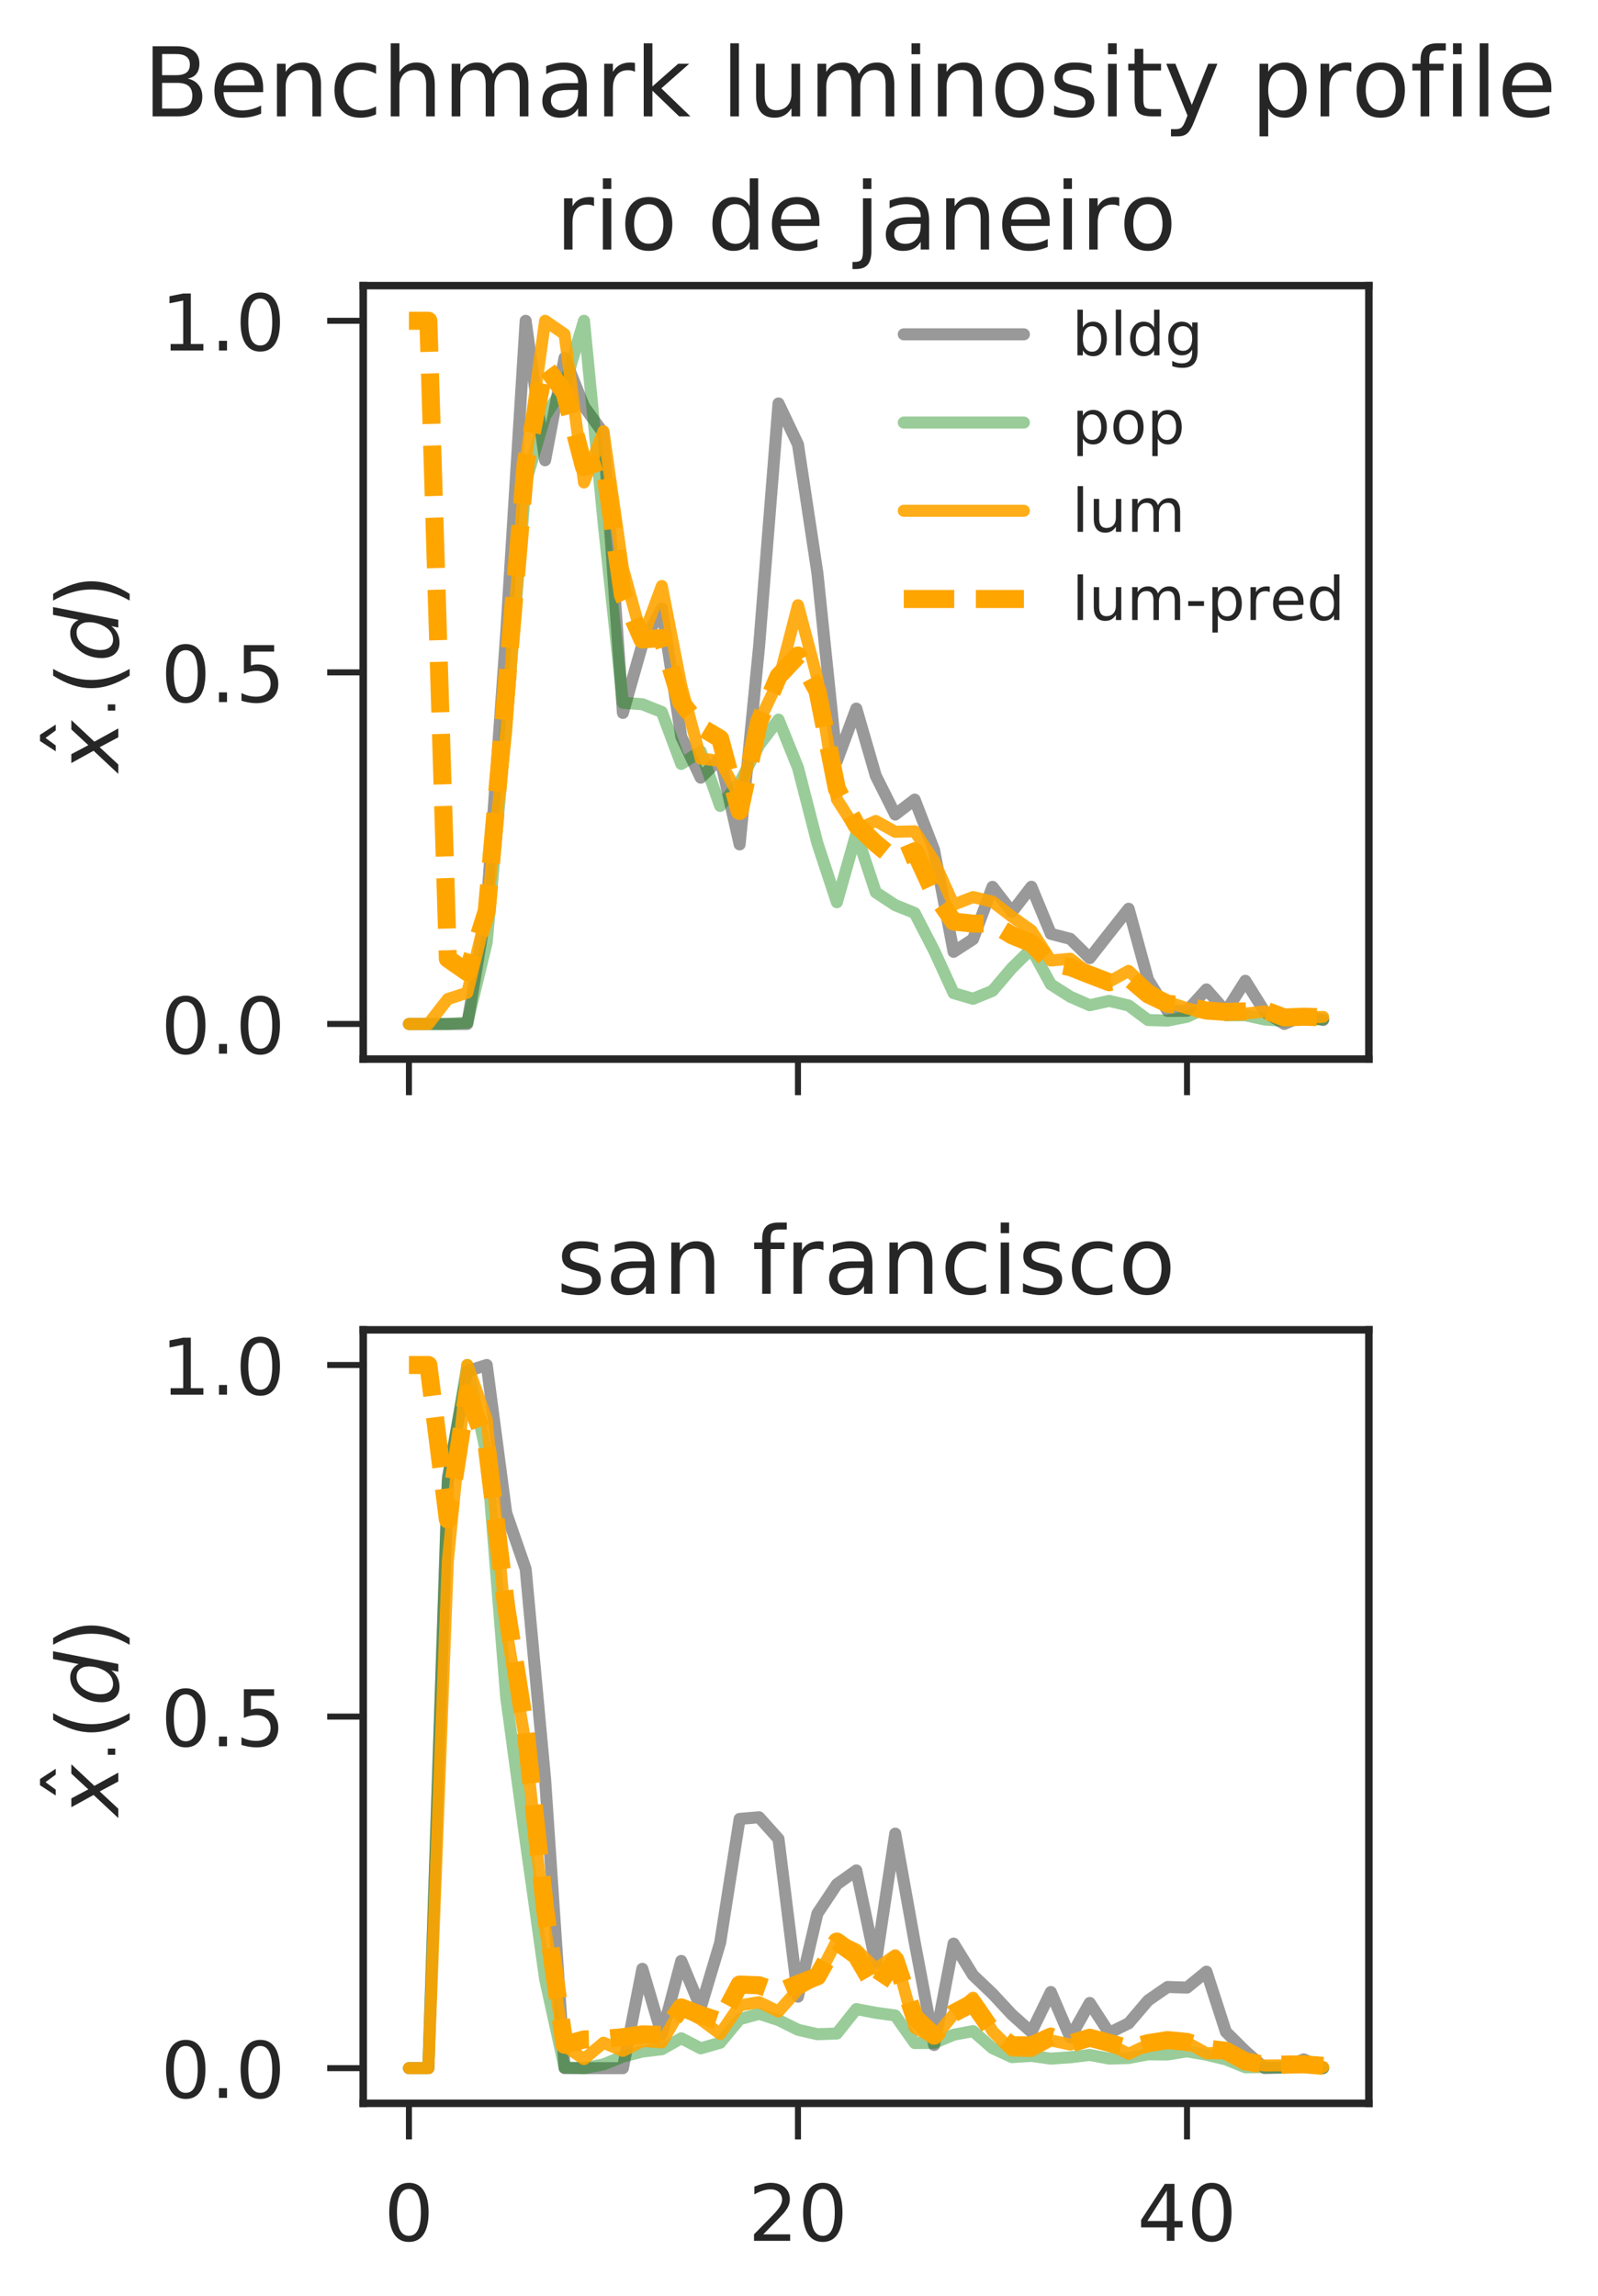 <?xml version="1.0" encoding="utf-8" standalone="no"?>
<!DOCTYPE svg PUBLIC "-//W3C//DTD SVG 1.1//EN"
  "http://www.w3.org/Graphics/SVG/1.1/DTD/svg11.dtd">
<!-- Created with matplotlib (http://matplotlib.org/) -->
<svg height="382pt" version="1.1" viewBox="0 0 266 382" width="266pt" xmlns="http://www.w3.org/2000/svg" xmlns:xlink="http://www.w3.org/1999/xlink">
 <defs>
  <style type="text/css">
*{stroke-linecap:butt;stroke-linejoin:round;}
  </style>
 </defs>
 <g id="figure_1">
  <g id="patch_1">
   <path d="M 0 382.702 
L 266.29 382.702 
L 266.29 0 
L 0 0 
z
" style="fill:#ffffff;"/>
  </g>
  <g id="axes_1">
   <g id="patch_2">
    <path d="M 60.461 176.201 
L 227.861 176.201 
L 227.861 47.52 
L 60.461 47.52 
z
" style="fill:#ffffff;"/>
   </g>
   <g id="matplotlib.axis_1">
    <g id="xtick_1">
     <g id="line2d_1">
      <defs>
       <path d="M 0 0 
L 0 6 
" id="mea5b886558" style="stroke:#262626;"/>
      </defs>
      <g>
       <use style="fill:#262626;stroke:#262626;" x="68.07" xlink:href="#mea5b886558" y="176.201"/>
      </g>
     </g>
    </g>
    <g id="xtick_2">
     <g id="line2d_2">
      <g>
       <use style="fill:#262626;stroke:#262626;" x="132.828" xlink:href="#mea5b886558" y="176.201"/>
      </g>
     </g>
    </g>
    <g id="xtick_3">
     <g id="line2d_3">
      <g>
       <use style="fill:#262626;stroke:#262626;" x="197.587" xlink:href="#mea5b886558" y="176.201"/>
      </g>
     </g>
    </g>
   </g>
   <g id="matplotlib.axis_2">
    <g id="ytick_1">
     <g id="line2d_4">
      <defs>
       <path d="M 0 0 
L -6 0 
" id="m7ec93a18e4" style="stroke:#262626;"/>
      </defs>
      <g>
       <use style="fill:#262626;stroke:#262626;" x="60.461" xlink:href="#m7ec93a18e4" y="170.352"/>
      </g>
     </g>
     <g id="text_1">
      <!-- 0.0 -->
      <defs>
       <path d="M 31.781 66.406 
Q 24.172 66.406 20.328 58.906 
Q 16.5 51.422 16.5 36.375 
Q 16.5 21.391 20.328 13.891 
Q 24.172 6.391 31.781 6.391 
Q 39.453 6.391 43.281 13.891 
Q 47.125 21.391 47.125 36.375 
Q 47.125 51.422 43.281 58.906 
Q 39.453 66.406 31.781 66.406 
M 31.781 74.219 
Q 44.047 74.219 50.516 64.516 
Q 56.984 54.828 56.984 36.375 
Q 56.984 17.969 50.516 8.266 
Q 44.047 -1.422 31.781 -1.422 
Q 19.531 -1.422 13.062 8.266 
Q 6.594 17.969 6.594 36.375 
Q 6.594 54.828 13.062 64.516 
Q 19.531 74.219 31.781 74.219 
" id="DejaVuSans-30"/>
       <path d="M 10.688 12.406 
L 21 12.406 
L 21 0 
L 10.688 0 
z
" id="DejaVuSans-2e"/>
      </defs>
      <g style="fill:#262626;" transform="translate(26.787 175.291)scale(0.13 -0.13)">
       <use xlink:href="#DejaVuSans-30"/>
       <use x="63.623" xlink:href="#DejaVuSans-2e"/>
       <use x="95.41" xlink:href="#DejaVuSans-30"/>
      </g>
     </g>
    </g>
    <g id="ytick_2">
     <g id="line2d_5">
      <g>
       <use style="fill:#262626;stroke:#262626;" x="60.461" xlink:href="#m7ec93a18e4" y="111.86"/>
      </g>
     </g>
     <g id="text_2">
      <!-- 0.5 -->
      <defs>
       <path d="M 10.797 72.906 
L 49.516 72.906 
L 49.516 64.594 
L 19.828 64.594 
L 19.828 46.734 
Q 21.969 47.469 24.109 47.828 
Q 26.266 48.188 28.422 48.188 
Q 40.625 48.188 47.75 41.5 
Q 54.891 34.812 54.891 23.391 
Q 54.891 11.625 47.562 5.094 
Q 40.234 -1.422 26.906 -1.422 
Q 22.312 -1.422 17.547 -0.641 
Q 12.797 0.141 7.719 1.703 
L 7.719 11.625 
Q 12.109 9.234 16.797 8.062 
Q 21.484 6.891 26.703 6.891 
Q 35.156 6.891 40.078 11.328 
Q 45.016 15.766 45.016 23.391 
Q 45.016 31 40.078 35.438 
Q 35.156 39.891 26.703 39.891 
Q 22.75 39.891 18.812 39.016 
Q 14.891 38.141 10.797 36.281 
z
" id="DejaVuSans-35"/>
      </defs>
      <g style="fill:#262626;" transform="translate(26.787 116.799)scale(0.13 -0.13)">
       <use xlink:href="#DejaVuSans-30"/>
       <use x="63.623" xlink:href="#DejaVuSans-2e"/>
       <use x="95.41" xlink:href="#DejaVuSans-35"/>
      </g>
     </g>
    </g>
    <g id="ytick_3">
     <g id="line2d_6">
      <g>
       <use style="fill:#262626;stroke:#262626;" x="60.461" xlink:href="#m7ec93a18e4" y="53.369"/>
      </g>
     </g>
     <g id="text_3">
      <!-- 1.0 -->
      <defs>
       <path d="M 12.406 8.297 
L 28.516 8.297 
L 28.516 63.922 
L 10.984 60.406 
L 10.984 69.391 
L 28.422 72.906 
L 38.281 72.906 
L 38.281 8.297 
L 54.391 8.297 
L 54.391 0 
L 12.406 0 
z
" id="DejaVuSans-31"/>
      </defs>
      <g style="fill:#262626;" transform="translate(26.787 58.308)scale(0.13 -0.13)">
       <use xlink:href="#DejaVuSans-31"/>
       <use x="63.623" xlink:href="#DejaVuSans-2e"/>
       <use x="95.41" xlink:href="#DejaVuSans-30"/>
      </g>
     </g>
    </g>
    <g id="text_4">
     <!-- $\hat x_{\cdot}(d)$ -->
     <defs>
      <path d="M -28.609 79.984 
L -21.391 79.984 
L -9.422 61.625 
L -16.219 61.625 
L -25 73.578 
L -33.797 61.625 
L -40.578 61.625 
z
M -25 56 
z
" id="DejaVuSans-302"/>
      <path d="M 60.016 54.688 
L 34.906 27.875 
L 50.297 0 
L 39.984 0 
L 28.422 21.688 
L 8.297 0 
L -2.594 0 
L 24.312 28.812 
L 10.016 54.688 
L 20.312 54.688 
L 30.812 34.906 
L 49.125 54.688 
z
" id="DejaVuSans-Oblique-78"/>
      <path d="M 10.688 40.922 
L 21 40.922 
L 21 28.516 
L 10.688 28.516 
z
" id="DejaVuSans-22c5"/>
      <path d="M 31 75.875 
Q 24.469 64.656 21.281 53.656 
Q 18.109 42.672 18.109 31.391 
Q 18.109 20.125 21.312 9.062 
Q 24.516 -2 31 -13.188 
L 23.188 -13.188 
Q 15.875 -1.703 12.234 9.375 
Q 8.594 20.453 8.594 31.391 
Q 8.594 42.281 12.203 53.312 
Q 15.828 64.359 23.188 75.875 
z
" id="DejaVuSans-28"/>
      <path d="M 41.797 8.203 
Q 38.188 3.469 33.25 1.016 
Q 28.328 -1.422 22.312 -1.422 
Q 14.109 -1.422 9.344 4.172 
Q 4.594 9.766 4.594 19.484 
Q 4.594 27.594 7.469 34.938 
Q 10.359 42.281 15.828 48.094 
Q 19.438 51.953 23.969 53.969 
Q 28.516 56 33.5 56 
Q 38.766 56 42.797 53.453 
Q 46.828 50.922 49.031 46.188 
L 54.891 75.984 
L 63.922 75.984 
L 49.125 0 
L 40.094 0 
z
M 13.922 21.094 
Q 13.922 14.016 17.109 10.062 
Q 20.312 6.109 25.984 6.109 
Q 30.172 6.109 33.766 8.125 
Q 37.359 10.156 40.094 14.109 
Q 42.969 18.219 44.625 23.578 
Q 46.297 28.953 46.297 34.188 
Q 46.297 40.969 43.094 44.766 
Q 39.891 48.578 34.281 48.578 
Q 30.031 48.578 26.359 46.578 
Q 22.703 44.578 20.125 40.828 
Q 17.281 36.766 15.594 31.391 
Q 13.922 26.031 13.922 21.094 
" id="DejaVuSans-Oblique-64"/>
      <path d="M 8.016 75.875 
L 15.828 75.875 
Q 23.141 64.359 26.781 53.312 
Q 30.422 42.281 30.422 31.391 
Q 30.422 20.453 26.781 9.375 
Q 23.141 -1.703 15.828 -13.188 
L 8.016 -13.188 
Q 14.5 -2 17.703 9.062 
Q 20.906 20.125 20.906 31.391 
Q 20.906 42.672 17.703 53.656 
Q 14.5 64.656 8.016 75.875 
" id="DejaVuSans-29"/>
     </defs>
     <g style="fill:#262626;" transform="translate(19.813 128.377)rotate(-90)scale(0.143 -0.143)">
      <use transform="translate(64.227 12.016)" xlink:href="#DejaVuSans-302"/>
      <use transform="translate(0 0.828)" xlink:href="#DejaVuSans-Oblique-78"/>
      <use transform="translate(63.551 -15.578)scale(0.7)" xlink:href="#DejaVuSans-22c5"/>
      <use transform="translate(88.536 0.828)" xlink:href="#DejaVuSans-28"/>
      <use transform="translate(127.55 0.828)" xlink:href="#DejaVuSans-Oblique-64"/>
      <use transform="translate(191.026 0.828)" xlink:href="#DejaVuSans-29"/>
     </g>
    </g>
   </g>
   <g id="line2d_7">
    <path clip-path="url(#p7d180ca565)" d="M 68.07 170.352 
L 71.308 170.352 
L 74.546 170.352 
L 77.784 170.352 
L 81.022 150.855 
L 84.26 105.334 
L 87.498 53.369 
L 90.736 76.574 
L 93.973 59.526 
L 97.211 67.624 
L 100.449 72.048 
L 103.687 118.602 
L 106.925 107.213 
L 110.163 101.238 
L 113.401 122.576 
L 116.639 129.382 
L 119.877 126.155 
L 123.115 140.484 
L 126.353 107.571 
L 129.59 67.119 
L 132.828 73.941 
L 136.066 95.36 
L 139.304 126.604 
L 142.542 117.885 
L 145.78 129.059 
L 149.018 135.513 
L 152.256 133.031 
L 155.494 141.436 
L 158.732 158.347 
L 161.97 156.25 
L 165.207 147.542 
L 168.445 151.733 
L 171.683 147.524 
L 174.921 155.356 
L 178.159 156.196 
L 181.397 159.398 
L 184.635 155.27 
L 187.873 151.183 
L 191.111 163.019 
L 194.349 168.185 
L 197.587 168.162 
L 200.825 164.603 
L 204.062 168.29 
L 207.3 163.171 
L 210.538 168.362 
L 213.776 170.352 
L 217.014 168.948 
L 220.252 169.697 
" style="fill:none;opacity:0.4;stroke:#000000;stroke-linecap:round;stroke-width:2;"/>
   </g>
   <g id="line2d_8">
    <path clip-path="url(#p7d180ca565)" d="M 68.07 170.352 
L 71.308 170.352 
L 74.546 170.352 
L 77.784 170.13 
L 81.022 156.761 
L 84.26 120.74 
L 87.498 80.256 
L 90.736 69.212 
L 93.973 64.211 
L 97.211 53.369 
L 100.449 86.712 
L 103.687 116.923 
L 106.925 117.157 
L 110.163 118.448 
L 113.401 127.091 
L 116.639 125.004 
L 119.877 134.085 
L 123.115 130.235 
L 126.353 123.97 
L 129.59 119.715 
L 132.828 127.717 
L 136.066 140.298 
L 139.304 150.1 
L 142.542 138.674 
L 145.78 148.452 
L 149.018 150.587 
L 152.256 151.891 
L 155.494 158.152 
L 158.732 165.219 
L 161.97 166.165 
L 165.207 164.846 
L 168.445 161.043 
L 171.683 157.864 
L 174.921 163.761 
L 178.159 165.822 
L 181.397 167.236 
L 184.635 166.512 
L 187.873 167.28 
L 191.111 169.699 
L 194.349 169.791 
L 197.587 169.158 
L 200.825 167.635 
L 204.062 168.911 
L 207.3 168.904 
L 210.538 169.613 
L 213.776 169.829 
L 217.014 169.54 
L 220.252 169.564 
" style="fill:none;opacity:0.4;stroke:#008000;stroke-linecap:round;stroke-width:2;"/>
   </g>
   <g id="line2d_9">
    <path clip-path="url(#p7d180ca565)" d="M 68.07 170.352 
L 71.308 170.352 
L 74.546 166.202 
L 77.784 165.149 
L 81.022 151.778 
L 84.26 121.654 
L 87.498 76.742 
L 90.736 53.369 
L 93.973 55.599 
L 97.211 80.266 
L 100.449 71.743 
L 103.687 94.517 
L 106.925 106.293 
L 110.163 97.493 
L 113.401 114.052 
L 116.639 126.21 
L 119.877 126.571 
L 123.115 132.635 
L 126.353 120.052 
L 129.59 113.249 
L 132.828 100.69 
L 136.066 112.912 
L 139.304 132.964 
L 142.542 138.04 
L 145.78 136.584 
L 149.018 138.386 
L 152.256 138.302 
L 155.494 143.261 
L 158.732 150.503 
L 161.97 149.239 
L 165.207 150.012 
L 168.445 152.495 
L 171.683 154.807 
L 174.921 159.8 
L 178.159 159.505 
L 181.397 162.046 
L 184.635 163.314 
L 187.873 161.518 
L 191.111 164.584 
L 194.349 166.673 
L 197.587 167.748 
L 200.825 168.507 
L 204.062 168.67 
L 207.3 168.629 
L 210.538 168.262 
L 213.776 169.344 
L 217.014 169.3 
L 220.252 169.175 
" style="fill:none;opacity:0.9;stroke:#ffa500;stroke-linecap:round;stroke-width:2;"/>
   </g>
   <g id="line2d_10">
    <path clip-path="url(#p7d180ca565)" d="M 68.07 53.369 
L 71.308 53.369 
L 74.546 159.497 
L 77.784 161.747 
L 81.022 151.573 
L 84.26 114.898 
L 87.498 77.091 
L 90.736 60.936 
L 93.973 65.313 
L 97.211 77.701 
L 100.449 76.636 
L 103.687 98.982 
L 106.925 106.386 
L 110.163 106.145 
L 113.401 116.842 
L 116.639 120.954 
L 119.877 122.902 
L 123.115 134.919 
L 126.353 120.064 
L 129.59 112.496 
L 132.828 109.053 
L 136.066 114.921 
L 139.304 131.23 
L 142.542 137.244 
L 145.78 140.336 
L 149.018 142.993 
L 152.256 141.625 
L 155.494 148.643 
L 158.732 153.319 
L 161.97 153.66 
L 165.207 153.651 
L 168.445 155.602 
L 171.683 156.935 
L 174.921 160.243 
L 178.159 160.894 
L 181.397 162.17 
L 184.635 163.412 
L 187.873 162.681 
L 191.111 165.423 
L 194.349 166.983 
L 197.587 167.367 
L 200.825 168.121 
L 204.062 168.343 
L 207.3 168.255 
L 210.538 168.055 
L 213.776 169.272 
L 217.014 169.143 
L 220.252 169.242 
" style="fill:none;stroke:#ffa500;stroke-dasharray:8.4,3.6;stroke-dashoffset:0;stroke-width:3;"/>
   </g>
   <g id="patch_3">
    <path d="M 60.461 176.201 
L 60.461 47.52 
" style="fill:none;stroke:#262626;stroke-linecap:square;stroke-linejoin:miter;stroke-width:1.25;"/>
   </g>
   <g id="patch_4">
    <path d="M 227.861 176.201 
L 227.861 47.52 
" style="fill:none;stroke:#262626;stroke-linecap:square;stroke-linejoin:miter;stroke-width:1.25;"/>
   </g>
   <g id="patch_5">
    <path d="M 60.461 176.201 
L 227.861 176.201 
" style="fill:none;stroke:#262626;stroke-linecap:square;stroke-linejoin:miter;stroke-width:1.25;"/>
   </g>
   <g id="patch_6">
    <path d="M 60.461 47.52 
L 227.861 47.52 
" style="fill:none;stroke:#262626;stroke-linecap:square;stroke-linejoin:miter;stroke-width:1.25;"/>
   </g>
   <g id="text_5">
    <!-- rio de janeiro -->
    <defs>
     <path d="M 41.109 46.297 
Q 39.594 47.172 37.812 47.578 
Q 36.031 48 33.891 48 
Q 26.266 48 22.188 43.047 
Q 18.109 38.094 18.109 28.812 
L 18.109 0 
L 9.078 0 
L 9.078 54.688 
L 18.109 54.688 
L 18.109 46.188 
Q 20.953 51.172 25.484 53.578 
Q 30.031 56 36.531 56 
Q 37.453 56 38.578 55.875 
Q 39.703 55.766 41.062 55.516 
z
" id="DejaVuSans-72"/>
     <path d="M 9.422 54.688 
L 18.406 54.688 
L 18.406 0 
L 9.422 0 
z
M 9.422 75.984 
L 18.406 75.984 
L 18.406 64.594 
L 9.422 64.594 
z
" id="DejaVuSans-69"/>
     <path d="M 30.609 48.391 
Q 23.391 48.391 19.188 42.75 
Q 14.984 37.109 14.984 27.297 
Q 14.984 17.484 19.156 11.844 
Q 23.344 6.203 30.609 6.203 
Q 37.797 6.203 41.984 11.859 
Q 46.188 17.531 46.188 27.297 
Q 46.188 37.016 41.984 42.703 
Q 37.797 48.391 30.609 48.391 
M 30.609 56 
Q 42.328 56 49.016 48.375 
Q 55.719 40.766 55.719 27.297 
Q 55.719 13.875 49.016 6.219 
Q 42.328 -1.422 30.609 -1.422 
Q 18.844 -1.422 12.172 6.219 
Q 5.516 13.875 5.516 27.297 
Q 5.516 40.766 12.172 48.375 
Q 18.844 56 30.609 56 
" id="DejaVuSans-6f"/>
     <path id="DejaVuSans-20"/>
     <path d="M 45.406 46.391 
L 45.406 75.984 
L 54.391 75.984 
L 54.391 0 
L 45.406 0 
L 45.406 8.203 
Q 42.578 3.328 38.25 0.953 
Q 33.938 -1.422 27.875 -1.422 
Q 17.969 -1.422 11.734 6.484 
Q 5.516 14.406 5.516 27.297 
Q 5.516 40.188 11.734 48.094 
Q 17.969 56 27.875 56 
Q 33.938 56 38.25 53.625 
Q 42.578 51.266 45.406 46.391 
M 14.797 27.297 
Q 14.797 17.391 18.875 11.75 
Q 22.953 6.109 30.078 6.109 
Q 37.203 6.109 41.297 11.75 
Q 45.406 17.391 45.406 27.297 
Q 45.406 37.203 41.297 42.844 
Q 37.203 48.484 30.078 48.484 
Q 22.953 48.484 18.875 42.844 
Q 14.797 37.203 14.797 27.297 
" id="DejaVuSans-64"/>
     <path d="M 56.203 29.594 
L 56.203 25.203 
L 14.891 25.203 
Q 15.484 15.922 20.484 11.062 
Q 25.484 6.203 34.422 6.203 
Q 39.594 6.203 44.453 7.469 
Q 49.312 8.734 54.109 11.281 
L 54.109 2.781 
Q 49.266 0.734 44.188 -0.344 
Q 39.109 -1.422 33.891 -1.422 
Q 20.797 -1.422 13.156 6.188 
Q 5.516 13.812 5.516 26.812 
Q 5.516 40.234 12.766 48.109 
Q 20.016 56 32.328 56 
Q 43.359 56 49.781 48.891 
Q 56.203 41.797 56.203 29.594 
M 47.219 32.234 
Q 47.125 39.594 43.094 43.984 
Q 39.062 48.391 32.422 48.391 
Q 24.906 48.391 20.391 44.141 
Q 15.875 39.891 15.188 32.172 
z
" id="DejaVuSans-65"/>
     <path d="M 9.422 54.688 
L 18.406 54.688 
L 18.406 -0.984 
Q 18.406 -11.422 14.422 -16.109 
Q 10.453 -20.797 1.609 -20.797 
L -1.812 -20.797 
L -1.812 -13.188 
L 0.594 -13.188 
Q 5.719 -13.188 7.562 -10.812 
Q 9.422 -8.453 9.422 -0.984 
z
M 9.422 75.984 
L 18.406 75.984 
L 18.406 64.594 
L 9.422 64.594 
z
" id="DejaVuSans-6a"/>
     <path d="M 34.281 27.484 
Q 23.391 27.484 19.188 25 
Q 14.984 22.516 14.984 16.5 
Q 14.984 11.719 18.141 8.906 
Q 21.297 6.109 26.703 6.109 
Q 34.188 6.109 38.703 11.406 
Q 43.219 16.703 43.219 25.484 
L 43.219 27.484 
z
M 52.203 31.203 
L 52.203 0 
L 43.219 0 
L 43.219 8.297 
Q 40.141 3.328 35.547 0.953 
Q 30.953 -1.422 24.312 -1.422 
Q 15.922 -1.422 10.953 3.297 
Q 6 8.016 6 15.922 
Q 6 25.141 12.172 29.828 
Q 18.359 34.516 30.609 34.516 
L 43.219 34.516 
L 43.219 35.406 
Q 43.219 41.609 39.141 45 
Q 35.062 48.391 27.688 48.391 
Q 23 48.391 18.547 47.266 
Q 14.109 46.141 10.016 43.891 
L 10.016 52.203 
Q 14.938 54.109 19.578 55.047 
Q 24.219 56 28.609 56 
Q 40.484 56 46.344 49.844 
Q 52.203 43.703 52.203 31.203 
" id="DejaVuSans-61"/>
     <path d="M 54.891 33.016 
L 54.891 0 
L 45.906 0 
L 45.906 32.719 
Q 45.906 40.484 42.875 44.328 
Q 39.844 48.188 33.797 48.188 
Q 26.516 48.188 22.312 43.547 
Q 18.109 38.922 18.109 30.906 
L 18.109 0 
L 9.078 0 
L 9.078 54.688 
L 18.109 54.688 
L 18.109 46.188 
Q 21.344 51.125 25.703 53.562 
Q 30.078 56 35.797 56 
Q 45.219 56 50.047 50.172 
Q 54.891 44.344 54.891 33.016 
" id="DejaVuSans-6e"/>
    </defs>
    <g style="fill:#262626;" transform="translate(92.473 41.52)scale(0.156 -0.156)">
     <use xlink:href="#DejaVuSans-72"/>
     <use x="41.113" xlink:href="#DejaVuSans-69"/>
     <use x="68.896" xlink:href="#DejaVuSans-6f"/>
     <use x="130.078" xlink:href="#DejaVuSans-20"/>
     <use x="161.865" xlink:href="#DejaVuSans-64"/>
     <use x="225.342" xlink:href="#DejaVuSans-65"/>
     <use x="286.865" xlink:href="#DejaVuSans-20"/>
     <use x="318.652" xlink:href="#DejaVuSans-6a"/>
     <use x="346.436" xlink:href="#DejaVuSans-61"/>
     <use x="407.715" xlink:href="#DejaVuSans-6e"/>
     <use x="471.094" xlink:href="#DejaVuSans-65"/>
     <use x="532.617" xlink:href="#DejaVuSans-69"/>
     <use x="560.4" xlink:href="#DejaVuSans-72"/>
     <use x="601.482" xlink:href="#DejaVuSans-6f"/>
    </g>
   </g>
   <g id="legend_1">
    <g id="line2d_11">
     <path d="M 150.439 55.618 
L 170.439 55.618 
" style="fill:none;opacity:0.4;stroke:#000000;stroke-linecap:round;stroke-width:2;"/>
    </g>
    <g id="line2d_12"/>
    <g id="text_6">
     <!-- bldg -->
     <defs>
      <path d="M 48.688 27.297 
Q 48.688 37.203 44.609 42.844 
Q 40.531 48.484 33.406 48.484 
Q 26.266 48.484 22.188 42.844 
Q 18.109 37.203 18.109 27.297 
Q 18.109 17.391 22.188 11.75 
Q 26.266 6.109 33.406 6.109 
Q 40.531 6.109 44.609 11.75 
Q 48.688 17.391 48.688 27.297 
M 18.109 46.391 
Q 20.953 51.266 25.266 53.625 
Q 29.594 56 35.594 56 
Q 45.562 56 51.781 48.094 
Q 58.016 40.188 58.016 27.297 
Q 58.016 14.406 51.781 6.484 
Q 45.562 -1.422 35.594 -1.422 
Q 29.594 -1.422 25.266 0.953 
Q 20.953 3.328 18.109 8.203 
L 18.109 0 
L 9.078 0 
L 9.078 75.984 
L 18.109 75.984 
z
" id="DejaVuSans-62"/>
      <path d="M 9.422 75.984 
L 18.406 75.984 
L 18.406 0 
L 9.422 0 
z
" id="DejaVuSans-6c"/>
      <path d="M 45.406 27.984 
Q 45.406 37.75 41.375 43.109 
Q 37.359 48.484 30.078 48.484 
Q 22.859 48.484 18.828 43.109 
Q 14.797 37.75 14.797 27.984 
Q 14.797 18.266 18.828 12.891 
Q 22.859 7.516 30.078 7.516 
Q 37.359 7.516 41.375 12.891 
Q 45.406 18.266 45.406 27.984 
M 54.391 6.781 
Q 54.391 -7.172 48.188 -13.984 
Q 42 -20.797 29.203 -20.797 
Q 24.469 -20.797 20.266 -20.094 
Q 16.062 -19.391 12.109 -17.922 
L 12.109 -9.188 
Q 16.062 -11.328 19.922 -12.344 
Q 23.781 -13.375 27.781 -13.375 
Q 36.625 -13.375 41.016 -8.766 
Q 45.406 -4.156 45.406 5.172 
L 45.406 9.625 
Q 42.625 4.781 38.281 2.391 
Q 33.938 0 27.875 0 
Q 17.828 0 11.672 7.656 
Q 5.516 15.328 5.516 27.984 
Q 5.516 40.672 11.672 48.328 
Q 17.828 56 27.875 56 
Q 33.938 56 38.281 53.609 
Q 42.625 51.219 45.406 46.391 
L 45.406 54.688 
L 54.391 54.688 
z
" id="DejaVuSans-67"/>
     </defs>
     <g style="fill:#262626;" transform="translate(178.439 59.118)scale(0.1 -0.1)">
      <use xlink:href="#DejaVuSans-62"/>
      <use x="63.477" xlink:href="#DejaVuSans-6c"/>
      <use x="91.26" xlink:href="#DejaVuSans-64"/>
      <use x="154.736" xlink:href="#DejaVuSans-67"/>
     </g>
    </g>
    <g id="line2d_13">
     <path d="M 150.439 70.297 
L 170.439 70.297 
" style="fill:none;opacity:0.4;stroke:#008000;stroke-linecap:round;stroke-width:2;"/>
    </g>
    <g id="line2d_14"/>
    <g id="text_7">
     <!-- pop -->
     <defs>
      <path d="M 18.109 8.203 
L 18.109 -20.797 
L 9.078 -20.797 
L 9.078 54.688 
L 18.109 54.688 
L 18.109 46.391 
Q 20.953 51.266 25.266 53.625 
Q 29.594 56 35.594 56 
Q 45.562 56 51.781 48.094 
Q 58.016 40.188 58.016 27.297 
Q 58.016 14.406 51.781 6.484 
Q 45.562 -1.422 35.594 -1.422 
Q 29.594 -1.422 25.266 0.953 
Q 20.953 3.328 18.109 8.203 
M 48.688 27.297 
Q 48.688 37.203 44.609 42.844 
Q 40.531 48.484 33.406 48.484 
Q 26.266 48.484 22.188 42.844 
Q 18.109 37.203 18.109 27.297 
Q 18.109 17.391 22.188 11.75 
Q 26.266 6.109 33.406 6.109 
Q 40.531 6.109 44.609 11.75 
Q 48.688 17.391 48.688 27.297 
" id="DejaVuSans-70"/>
     </defs>
     <g style="fill:#262626;" transform="translate(178.439 73.797)scale(0.1 -0.1)">
      <use xlink:href="#DejaVuSans-70"/>
      <use x="63.477" xlink:href="#DejaVuSans-6f"/>
      <use x="124.658" xlink:href="#DejaVuSans-70"/>
     </g>
    </g>
    <g id="line2d_15">
     <path d="M 150.439 84.975 
L 170.439 84.975 
" style="fill:none;opacity:0.9;stroke:#ffa500;stroke-linecap:round;stroke-width:2;"/>
    </g>
    <g id="line2d_16"/>
    <g id="text_8">
     <!-- lum -->
     <defs>
      <path d="M 8.5 21.578 
L 8.5 54.688 
L 17.484 54.688 
L 17.484 21.922 
Q 17.484 14.156 20.5 10.266 
Q 23.531 6.391 29.594 6.391 
Q 36.859 6.391 41.078 11.031 
Q 45.312 15.672 45.312 23.688 
L 45.312 54.688 
L 54.297 54.688 
L 54.297 0 
L 45.312 0 
L 45.312 8.406 
Q 42.047 3.422 37.719 1 
Q 33.406 -1.422 27.688 -1.422 
Q 18.266 -1.422 13.375 4.438 
Q 8.5 10.297 8.5 21.578 
M 31.109 56 
z
" id="DejaVuSans-75"/>
      <path d="M 52 44.188 
Q 55.375 50.25 60.062 53.125 
Q 64.75 56 71.094 56 
Q 79.641 56 84.281 50.016 
Q 88.922 44.047 88.922 33.016 
L 88.922 0 
L 79.891 0 
L 79.891 32.719 
Q 79.891 40.578 77.094 44.375 
Q 74.312 48.188 68.609 48.188 
Q 61.625 48.188 57.562 43.547 
Q 53.516 38.922 53.516 30.906 
L 53.516 0 
L 44.484 0 
L 44.484 32.719 
Q 44.484 40.625 41.703 44.406 
Q 38.922 48.188 33.109 48.188 
Q 26.219 48.188 22.156 43.531 
Q 18.109 38.875 18.109 30.906 
L 18.109 0 
L 9.078 0 
L 9.078 54.688 
L 18.109 54.688 
L 18.109 46.188 
Q 21.188 51.219 25.484 53.609 
Q 29.781 56 35.688 56 
Q 41.656 56 45.828 52.969 
Q 50 49.953 52 44.188 
" id="DejaVuSans-6d"/>
     </defs>
     <g style="fill:#262626;" transform="translate(178.439 88.475)scale(0.1 -0.1)">
      <use xlink:href="#DejaVuSans-6c"/>
      <use x="27.783" xlink:href="#DejaVuSans-75"/>
      <use x="91.162" xlink:href="#DejaVuSans-6d"/>
     </g>
    </g>
    <g id="line2d_17">
     <path d="M 150.439 99.653 
L 170.439 99.653 
" style="fill:none;stroke:#ffa500;stroke-dasharray:8.4,3.6;stroke-dashoffset:0;stroke-width:3;"/>
    </g>
    <g id="line2d_18"/>
    <g id="text_9">
     <!-- lum-pred -->
     <defs>
      <path d="M 4.891 31.391 
L 31.203 31.391 
L 31.203 23.391 
L 4.891 23.391 
z
" id="DejaVuSans-2d"/>
     </defs>
     <g style="fill:#262626;" transform="translate(178.439 103.153)scale(0.1 -0.1)">
      <use xlink:href="#DejaVuSans-6c"/>
      <use x="27.783" xlink:href="#DejaVuSans-75"/>
      <use x="91.162" xlink:href="#DejaVuSans-6d"/>
      <use x="188.574" xlink:href="#DejaVuSans-2d"/>
      <use x="224.658" xlink:href="#DejaVuSans-70"/>
      <use x="288.135" xlink:href="#DejaVuSans-72"/>
      <use x="329.217" xlink:href="#DejaVuSans-65"/>
      <use x="390.74" xlink:href="#DejaVuSans-64"/>
     </g>
    </g>
   </g>
  </g>
  <g id="axes_2">
   <g id="patch_7">
    <path d="M 60.461 349.92 
L 227.861 349.92 
L 227.861 221.239 
L 60.461 221.239 
z
" style="fill:#ffffff;"/>
   </g>
   <g id="matplotlib.axis_3">
    <g id="xtick_4">
     <g id="line2d_19">
      <g>
       <use style="fill:#262626;stroke:#262626;" x="68.07" xlink:href="#mea5b886558" y="349.92"/>
      </g>
     </g>
     <g id="text_10">
      <!-- 0 -->
      <g style="fill:#262626;" transform="translate(63.935 372.798)scale(0.13 -0.13)">
       <use xlink:href="#DejaVuSans-30"/>
      </g>
     </g>
    </g>
    <g id="xtick_5">
     <g id="line2d_20">
      <g>
       <use style="fill:#262626;stroke:#262626;" x="132.828" xlink:href="#mea5b886558" y="349.92"/>
      </g>
     </g>
     <g id="text_11">
      <!-- 20 -->
      <defs>
       <path d="M 19.188 8.297 
L 53.609 8.297 
L 53.609 0 
L 7.328 0 
L 7.328 8.297 
Q 12.938 14.109 22.625 23.891 
Q 32.328 33.688 34.812 36.531 
Q 39.547 41.844 41.422 45.531 
Q 43.312 49.219 43.312 52.781 
Q 43.312 58.594 39.234 62.25 
Q 35.156 65.922 28.609 65.922 
Q 23.969 65.922 18.812 64.312 
Q 13.672 62.703 7.812 59.422 
L 7.812 69.391 
Q 13.766 71.781 18.938 73 
Q 24.125 74.219 28.422 74.219 
Q 39.75 74.219 46.484 68.547 
Q 53.219 62.891 53.219 53.422 
Q 53.219 48.922 51.531 44.891 
Q 49.859 40.875 45.406 35.406 
Q 44.188 33.984 37.641 27.219 
Q 31.109 20.453 19.188 8.297 
" id="DejaVuSans-32"/>
      </defs>
      <g style="fill:#262626;" transform="translate(124.557 372.798)scale(0.13 -0.13)">
       <use xlink:href="#DejaVuSans-32"/>
       <use x="63.623" xlink:href="#DejaVuSans-30"/>
      </g>
     </g>
    </g>
    <g id="xtick_6">
     <g id="line2d_21">
      <g>
       <use style="fill:#262626;stroke:#262626;" x="197.587" xlink:href="#mea5b886558" y="349.92"/>
      </g>
     </g>
     <g id="text_12">
      <!-- 40 -->
      <defs>
       <path d="M 37.797 64.312 
L 12.891 25.391 
L 37.797 25.391 
z
M 35.203 72.906 
L 47.609 72.906 
L 47.609 25.391 
L 58.016 25.391 
L 58.016 17.188 
L 47.609 17.188 
L 47.609 0 
L 37.797 0 
L 37.797 17.188 
L 4.891 17.188 
L 4.891 26.703 
z
" id="DejaVuSans-34"/>
      </defs>
      <g style="fill:#262626;" transform="translate(189.315 372.798)scale(0.13 -0.13)">
       <use xlink:href="#DejaVuSans-34"/>
       <use x="63.623" xlink:href="#DejaVuSans-30"/>
      </g>
     </g>
    </g>
   </g>
   <g id="matplotlib.axis_4">
    <g id="ytick_4">
     <g id="line2d_22">
      <g>
       <use style="fill:#262626;stroke:#262626;" x="60.461" xlink:href="#m7ec93a18e4" y="344.071"/>
      </g>
     </g>
     <g id="text_13">
      <!-- 0.0 -->
      <g style="fill:#262626;" transform="translate(26.787 349.01)scale(0.13 -0.13)">
       <use xlink:href="#DejaVuSans-30"/>
       <use x="63.623" xlink:href="#DejaVuSans-2e"/>
       <use x="95.41" xlink:href="#DejaVuSans-30"/>
      </g>
     </g>
    </g>
    <g id="ytick_5">
     <g id="line2d_23">
      <g>
       <use style="fill:#262626;stroke:#262626;" x="60.461" xlink:href="#m7ec93a18e4" y="285.58"/>
      </g>
     </g>
     <g id="text_14">
      <!-- 0.5 -->
      <g style="fill:#262626;" transform="translate(26.787 290.519)scale(0.13 -0.13)">
       <use xlink:href="#DejaVuSans-30"/>
       <use x="63.623" xlink:href="#DejaVuSans-2e"/>
       <use x="95.41" xlink:href="#DejaVuSans-35"/>
      </g>
     </g>
    </g>
    <g id="ytick_6">
     <g id="line2d_24">
      <g>
       <use style="fill:#262626;stroke:#262626;" x="60.461" xlink:href="#m7ec93a18e4" y="227.088"/>
      </g>
     </g>
     <g id="text_15">
      <!-- 1.0 -->
      <g style="fill:#262626;" transform="translate(26.787 232.027)scale(0.13 -0.13)">
       <use xlink:href="#DejaVuSans-31"/>
       <use x="63.623" xlink:href="#DejaVuSans-2e"/>
       <use x="95.41" xlink:href="#DejaVuSans-30"/>
      </g>
     </g>
    </g>
    <g id="text_16">
     <!-- $\hat x_{\cdot}(d)$ -->
     <g style="fill:#262626;" transform="translate(19.813 302.096)rotate(-90)scale(0.143 -0.143)">
      <use transform="translate(64.227 12.016)" xlink:href="#DejaVuSans-302"/>
      <use transform="translate(0 0.828)" xlink:href="#DejaVuSans-Oblique-78"/>
      <use transform="translate(63.551 -15.578)scale(0.7)" xlink:href="#DejaVuSans-22c5"/>
      <use transform="translate(88.536 0.828)" xlink:href="#DejaVuSans-28"/>
      <use transform="translate(127.55 0.828)" xlink:href="#DejaVuSans-Oblique-64"/>
      <use transform="translate(191.026 0.828)" xlink:href="#DejaVuSans-29"/>
     </g>
    </g>
   </g>
   <g id="line2d_25">
    <path clip-path="url(#p63cfe32728)" d="M 68.07 344.071 
L 71.308 344.071 
L 74.546 245.843 
L 77.784 228.112 
L 81.022 227.088 
L 84.26 251.675 
L 87.498 261.025 
L 90.736 295.974 
L 93.973 344.071 
L 97.211 344.071 
L 100.449 344.071 
L 103.687 344.071 
L 106.925 327.545 
L 110.163 338.498 
L 113.401 326.235 
L 116.639 334.011 
L 119.877 323.194 
L 123.115 302.603 
L 126.353 302.333 
L 129.59 305.942 
L 132.828 332.183 
L 136.066 318.347 
L 139.304 313.486 
L 142.542 311.178 
L 145.78 326.603 
L 149.018 305.048 
L 152.256 323.116 
L 155.494 340.223 
L 158.732 323.346 
L 161.97 328.601 
L 165.207 331.679 
L 168.445 335.162 
L 171.683 338.051 
L 174.921 331.405 
L 178.159 338.968 
L 181.397 333.224 
L 184.635 338.203 
L 187.873 336.609 
L 191.111 332.809 
L 194.349 330.566 
L 197.587 330.668 
L 200.825 328.018 
L 204.062 338.031 
L 207.3 341.243 
L 210.538 344.071 
L 213.776 343.945 
L 217.014 342.607 
L 220.252 344.071 
" style="fill:none;opacity:0.4;stroke:#000000;stroke-linecap:round;stroke-width:2;"/>
   </g>
   <g id="line2d_26">
    <path clip-path="url(#p63cfe32728)" d="M 68.07 344.071 
L 71.308 344.071 
L 74.546 246.592 
L 77.784 227.088 
L 81.022 242.087 
L 84.26 282.402 
L 87.498 306.272 
L 90.736 329.252 
L 93.973 343.945 
L 97.211 344.071 
L 100.449 343.448 
L 103.687 342.144 
L 106.925 341.315 
L 110.163 340.924 
L 113.401 339.101 
L 116.639 340.773 
L 119.877 339.845 
L 123.115 335.929 
L 126.353 335.031 
L 129.59 336.069 
L 132.828 337.686 
L 136.066 338.423 
L 139.304 338.307 
L 142.542 334.242 
L 145.78 334.861 
L 149.018 335.308 
L 152.256 339.891 
L 155.494 339.869 
L 158.732 338.512 
L 161.97 337.905 
L 165.207 340.746 
L 168.445 342.234 
L 171.683 342.034 
L 174.921 342.486 
L 178.159 342.266 
L 181.397 341.876 
L 184.635 342.48 
L 187.873 342.385 
L 191.111 341.772 
L 194.349 341.798 
L 197.587 341.277 
L 200.825 341.836 
L 204.062 342.617 
L 207.3 343.928 
L 210.538 343.895 
L 213.776 344 
L 217.014 343.87 
L 220.252 344.004 
" style="fill:none;opacity:0.4;stroke:#008000;stroke-linecap:round;stroke-width:2;"/>
   </g>
   <g id="line2d_27">
    <path clip-path="url(#p63cfe32728)" d="M 68.07 344.071 
L 71.308 344.071 
L 74.546 259.727 
L 77.784 227.088 
L 81.022 236.148 
L 84.26 270.942 
L 87.498 290.107 
L 90.736 320.774 
L 93.973 340.358 
L 97.211 342.564 
L 100.449 339.843 
L 103.687 341.199 
L 106.925 339.557 
L 110.163 339.784 
L 113.401 334.173 
L 116.639 335.971 
L 119.877 338.376 
L 123.115 333.628 
L 126.353 333.093 
L 129.59 334.65 
L 132.828 330.974 
L 136.066 329.125 
L 139.304 322.863 
L 142.542 324.321 
L 145.78 327.531 
L 149.018 325.291 
L 152.256 337.337 
L 155.494 339.104 
L 158.732 335.124 
L 161.97 332.347 
L 165.207 337.918 
L 168.445 341.135 
L 171.683 341.226 
L 174.921 339.455 
L 178.159 340.147 
L 181.397 339.077 
L 184.635 340.07 
L 187.873 341.698 
L 191.111 340.157 
L 194.349 339.532 
L 197.587 339.804 
L 200.825 341.586 
L 204.062 341.596 
L 207.3 343.284 
L 210.538 343.629 
L 213.776 343.601 
L 217.014 343.654 
L 220.252 343.869 
" style="fill:none;opacity:0.9;stroke:#ffa500;stroke-linecap:round;stroke-width:2;"/>
   </g>
   <g id="line2d_28">
    <path clip-path="url(#p63cfe32728)" d="M 68.07 227.088 
L 71.308 227.088 
L 74.546 252.797 
L 77.784 231.788 
L 81.022 240.571 
L 84.26 267.306 
L 87.498 287.95 
L 90.736 317.629 
L 93.973 340.181 
L 97.211 339.294 
L 100.449 339.221 
L 103.687 338.914 
L 106.925 338.448 
L 110.163 338.543 
L 113.401 333.969 
L 116.639 335.207 
L 119.877 336.281 
L 123.115 330.165 
L 126.353 330.284 
L 129.59 331.422 
L 132.828 330.046 
L 136.066 328.801 
L 139.304 323.01 
L 142.542 325.34 
L 145.78 330.906 
L 149.018 326.061 
L 152.256 335.616 
L 155.494 338.66 
L 158.732 334.917 
L 161.97 333.227 
L 165.207 337.93 
L 168.445 340.267 
L 171.683 340.287 
L 174.921 338.824 
L 178.159 339.971 
L 181.397 339.009 
L 184.635 339.861 
L 187.873 340.796 
L 191.111 339.92 
L 194.349 339.401 
L 197.587 339.707 
L 200.825 340.787 
L 204.062 341.186 
L 207.3 342.935 
L 210.538 343.525 
L 213.776 343.475 
L 217.014 343.431 
L 220.252 343.694 
" style="fill:none;stroke:#ffa500;stroke-dasharray:8.4,3.6;stroke-dashoffset:0;stroke-width:3;"/>
   </g>
   <g id="patch_8">
    <path d="M 60.461 349.92 
L 60.461 221.239 
" style="fill:none;stroke:#262626;stroke-linecap:square;stroke-linejoin:miter;stroke-width:1.25;"/>
   </g>
   <g id="patch_9">
    <path d="M 227.861 349.92 
L 227.861 221.239 
" style="fill:none;stroke:#262626;stroke-linecap:square;stroke-linejoin:miter;stroke-width:1.25;"/>
   </g>
   <g id="patch_10">
    <path d="M 60.461 349.92 
L 227.861 349.92 
" style="fill:none;stroke:#262626;stroke-linecap:square;stroke-linejoin:miter;stroke-width:1.25;"/>
   </g>
   <g id="patch_11">
    <path d="M 60.461 221.239 
L 227.861 221.239 
" style="fill:none;stroke:#262626;stroke-linecap:square;stroke-linejoin:miter;stroke-width:1.25;"/>
   </g>
   <g id="text_17">
    <!-- san francisco -->
    <defs>
     <path d="M 44.281 53.078 
L 44.281 44.578 
Q 40.484 46.531 36.375 47.5 
Q 32.281 48.484 27.875 48.484 
Q 21.188 48.484 17.844 46.438 
Q 14.5 44.391 14.5 40.281 
Q 14.5 37.156 16.891 35.375 
Q 19.281 33.594 26.516 31.984 
L 29.594 31.297 
Q 39.156 29.25 43.188 25.516 
Q 47.219 21.781 47.219 15.094 
Q 47.219 7.469 41.188 3.016 
Q 35.156 -1.422 24.609 -1.422 
Q 20.219 -1.422 15.453 -0.562 
Q 10.688 0.297 5.422 2 
L 5.422 11.281 
Q 10.406 8.688 15.234 7.391 
Q 20.062 6.109 24.812 6.109 
Q 31.156 6.109 34.562 8.281 
Q 37.984 10.453 37.984 14.406 
Q 37.984 18.062 35.516 20.016 
Q 33.062 21.969 24.703 23.781 
L 21.578 24.516 
Q 13.234 26.266 9.516 29.906 
Q 5.812 33.547 5.812 39.891 
Q 5.812 47.609 11.281 51.797 
Q 16.75 56 26.812 56 
Q 31.781 56 36.172 55.266 
Q 40.578 54.547 44.281 53.078 
" id="DejaVuSans-73"/>
     <path d="M 37.109 75.984 
L 37.109 68.5 
L 28.516 68.5 
Q 23.688 68.5 21.797 66.547 
Q 19.922 64.594 19.922 59.516 
L 19.922 54.688 
L 34.719 54.688 
L 34.719 47.703 
L 19.922 47.703 
L 19.922 0 
L 10.891 0 
L 10.891 47.703 
L 2.297 47.703 
L 2.297 54.688 
L 10.891 54.688 
L 10.891 58.5 
Q 10.891 67.625 15.141 71.797 
Q 19.391 75.984 28.609 75.984 
z
" id="DejaVuSans-66"/>
     <path d="M 48.781 52.594 
L 48.781 44.188 
Q 44.969 46.297 41.141 47.344 
Q 37.312 48.391 33.406 48.391 
Q 24.656 48.391 19.812 42.844 
Q 14.984 37.312 14.984 27.297 
Q 14.984 17.281 19.812 11.734 
Q 24.656 6.203 33.406 6.203 
Q 37.312 6.203 41.141 7.25 
Q 44.969 8.297 48.781 10.406 
L 48.781 2.094 
Q 45.016 0.344 40.984 -0.531 
Q 36.969 -1.422 32.422 -1.422 
Q 20.062 -1.422 12.781 6.344 
Q 5.516 14.109 5.516 27.297 
Q 5.516 40.672 12.859 48.328 
Q 20.219 56 33.016 56 
Q 37.156 56 41.109 55.141 
Q 45.062 54.297 48.781 52.594 
" id="DejaVuSans-63"/>
    </defs>
    <g style="fill:#262626;" transform="translate(92.64 215.239)scale(0.156 -0.156)">
     <use xlink:href="#DejaVuSans-73"/>
     <use x="52.1" xlink:href="#DejaVuSans-61"/>
     <use x="113.379" xlink:href="#DejaVuSans-6e"/>
     <use x="176.758" xlink:href="#DejaVuSans-20"/>
     <use x="208.545" xlink:href="#DejaVuSans-66"/>
     <use x="243.75" xlink:href="#DejaVuSans-72"/>
     <use x="284.863" xlink:href="#DejaVuSans-61"/>
     <use x="346.143" xlink:href="#DejaVuSans-6e"/>
     <use x="409.521" xlink:href="#DejaVuSans-63"/>
     <use x="464.502" xlink:href="#DejaVuSans-69"/>
     <use x="492.285" xlink:href="#DejaVuSans-73"/>
     <use x="544.385" xlink:href="#DejaVuSans-63"/>
     <use x="599.365" xlink:href="#DejaVuSans-6f"/>
    </g>
   </g>
  </g>
  <g id="text_18">
   <!-- Benchmark luminosity profile -->
   <defs>
    <path d="M 19.672 34.812 
L 19.672 8.109 
L 35.5 8.109 
Q 43.453 8.109 47.281 11.406 
Q 51.125 14.703 51.125 21.484 
Q 51.125 28.328 47.281 31.562 
Q 43.453 34.812 35.5 34.812 
z
M 19.672 64.797 
L 19.672 42.828 
L 34.281 42.828 
Q 41.5 42.828 45.031 45.531 
Q 48.578 48.25 48.578 53.812 
Q 48.578 59.328 45.031 62.062 
Q 41.5 64.797 34.281 64.797 
z
M 9.812 72.906 
L 35.016 72.906 
Q 46.297 72.906 52.391 68.219 
Q 58.5 63.531 58.5 54.891 
Q 58.5 48.188 55.375 44.234 
Q 52.25 40.281 46.188 39.312 
Q 53.469 37.75 57.5 32.781 
Q 61.531 27.828 61.531 20.406 
Q 61.531 10.641 54.891 5.312 
Q 48.25 0 35.984 0 
L 9.812 0 
z
" id="DejaVuSans-42"/>
    <path d="M 54.891 33.016 
L 54.891 0 
L 45.906 0 
L 45.906 32.719 
Q 45.906 40.484 42.875 44.328 
Q 39.844 48.188 33.797 48.188 
Q 26.516 48.188 22.312 43.547 
Q 18.109 38.922 18.109 30.906 
L 18.109 0 
L 9.078 0 
L 9.078 75.984 
L 18.109 75.984 
L 18.109 46.188 
Q 21.344 51.125 25.703 53.562 
Q 30.078 56 35.797 56 
Q 45.219 56 50.047 50.172 
Q 54.891 44.344 54.891 33.016 
" id="DejaVuSans-68"/>
    <path d="M 9.078 75.984 
L 18.109 75.984 
L 18.109 31.109 
L 44.922 54.688 
L 56.391 54.688 
L 27.391 29.109 
L 57.625 0 
L 45.906 0 
L 18.109 26.703 
L 18.109 0 
L 9.078 0 
z
" id="DejaVuSans-6b"/>
    <path d="M 18.312 70.219 
L 18.312 54.688 
L 36.812 54.688 
L 36.812 47.703 
L 18.312 47.703 
L 18.312 18.016 
Q 18.312 11.328 20.141 9.422 
Q 21.969 7.516 27.594 7.516 
L 36.812 7.516 
L 36.812 0 
L 27.594 0 
Q 17.188 0 13.234 3.875 
Q 9.281 7.766 9.281 18.016 
L 9.281 47.703 
L 2.688 47.703 
L 2.688 54.688 
L 9.281 54.688 
L 9.281 70.219 
z
" id="DejaVuSans-74"/>
    <path d="M 32.172 -5.078 
Q 28.375 -14.844 24.75 -17.812 
Q 21.141 -20.797 15.094 -20.797 
L 7.906 -20.797 
L 7.906 -13.281 
L 13.188 -13.281 
Q 16.891 -13.281 18.938 -11.516 
Q 21 -9.766 23.484 -3.219 
L 25.094 0.875 
L 2.984 54.688 
L 12.5 54.688 
L 29.594 11.922 
L 46.688 54.688 
L 56.203 54.688 
z
" id="DejaVuSans-79"/>
   </defs>
   <g style="fill:#262626;" transform="translate(23.832 19.358)scale(0.16 -0.16)">
    <use xlink:href="#DejaVuSans-42"/>
    <use x="68.604" xlink:href="#DejaVuSans-65"/>
    <use x="130.127" xlink:href="#DejaVuSans-6e"/>
    <use x="193.506" xlink:href="#DejaVuSans-63"/>
    <use x="248.486" xlink:href="#DejaVuSans-68"/>
    <use x="311.865" xlink:href="#DejaVuSans-6d"/>
    <use x="409.277" xlink:href="#DejaVuSans-61"/>
    <use x="470.557" xlink:href="#DejaVuSans-72"/>
    <use x="511.67" xlink:href="#DejaVuSans-6b"/>
    <use x="569.58" xlink:href="#DejaVuSans-20"/>
    <use x="601.367" xlink:href="#DejaVuSans-6c"/>
    <use x="629.15" xlink:href="#DejaVuSans-75"/>
    <use x="692.529" xlink:href="#DejaVuSans-6d"/>
    <use x="789.941" xlink:href="#DejaVuSans-69"/>
    <use x="817.725" xlink:href="#DejaVuSans-6e"/>
    <use x="881.104" xlink:href="#DejaVuSans-6f"/>
    <use x="942.285" xlink:href="#DejaVuSans-73"/>
    <use x="994.385" xlink:href="#DejaVuSans-69"/>
    <use x="1022.168" xlink:href="#DejaVuSans-74"/>
    <use x="1061.377" xlink:href="#DejaVuSans-79"/>
    <use x="1120.557" xlink:href="#DejaVuSans-20"/>
    <use x="1152.344" xlink:href="#DejaVuSans-70"/>
    <use x="1215.82" xlink:href="#DejaVuSans-72"/>
    <use x="1256.902" xlink:href="#DejaVuSans-6f"/>
    <use x="1318.084" xlink:href="#DejaVuSans-66"/>
    <use x="1353.289" xlink:href="#DejaVuSans-69"/>
    <use x="1381.072" xlink:href="#DejaVuSans-6c"/>
    <use x="1408.855" xlink:href="#DejaVuSans-65"/>
   </g>
  </g>
 </g>
 <defs>
  <clipPath id="p7d180ca565">
   <rect height="128.681" width="167.4" x="60.461" y="47.52"/>
  </clipPath>
  <clipPath id="p63cfe32728">
   <rect height="128.681" width="167.4" x="60.461" y="221.239"/>
  </clipPath>
 </defs>
</svg>

